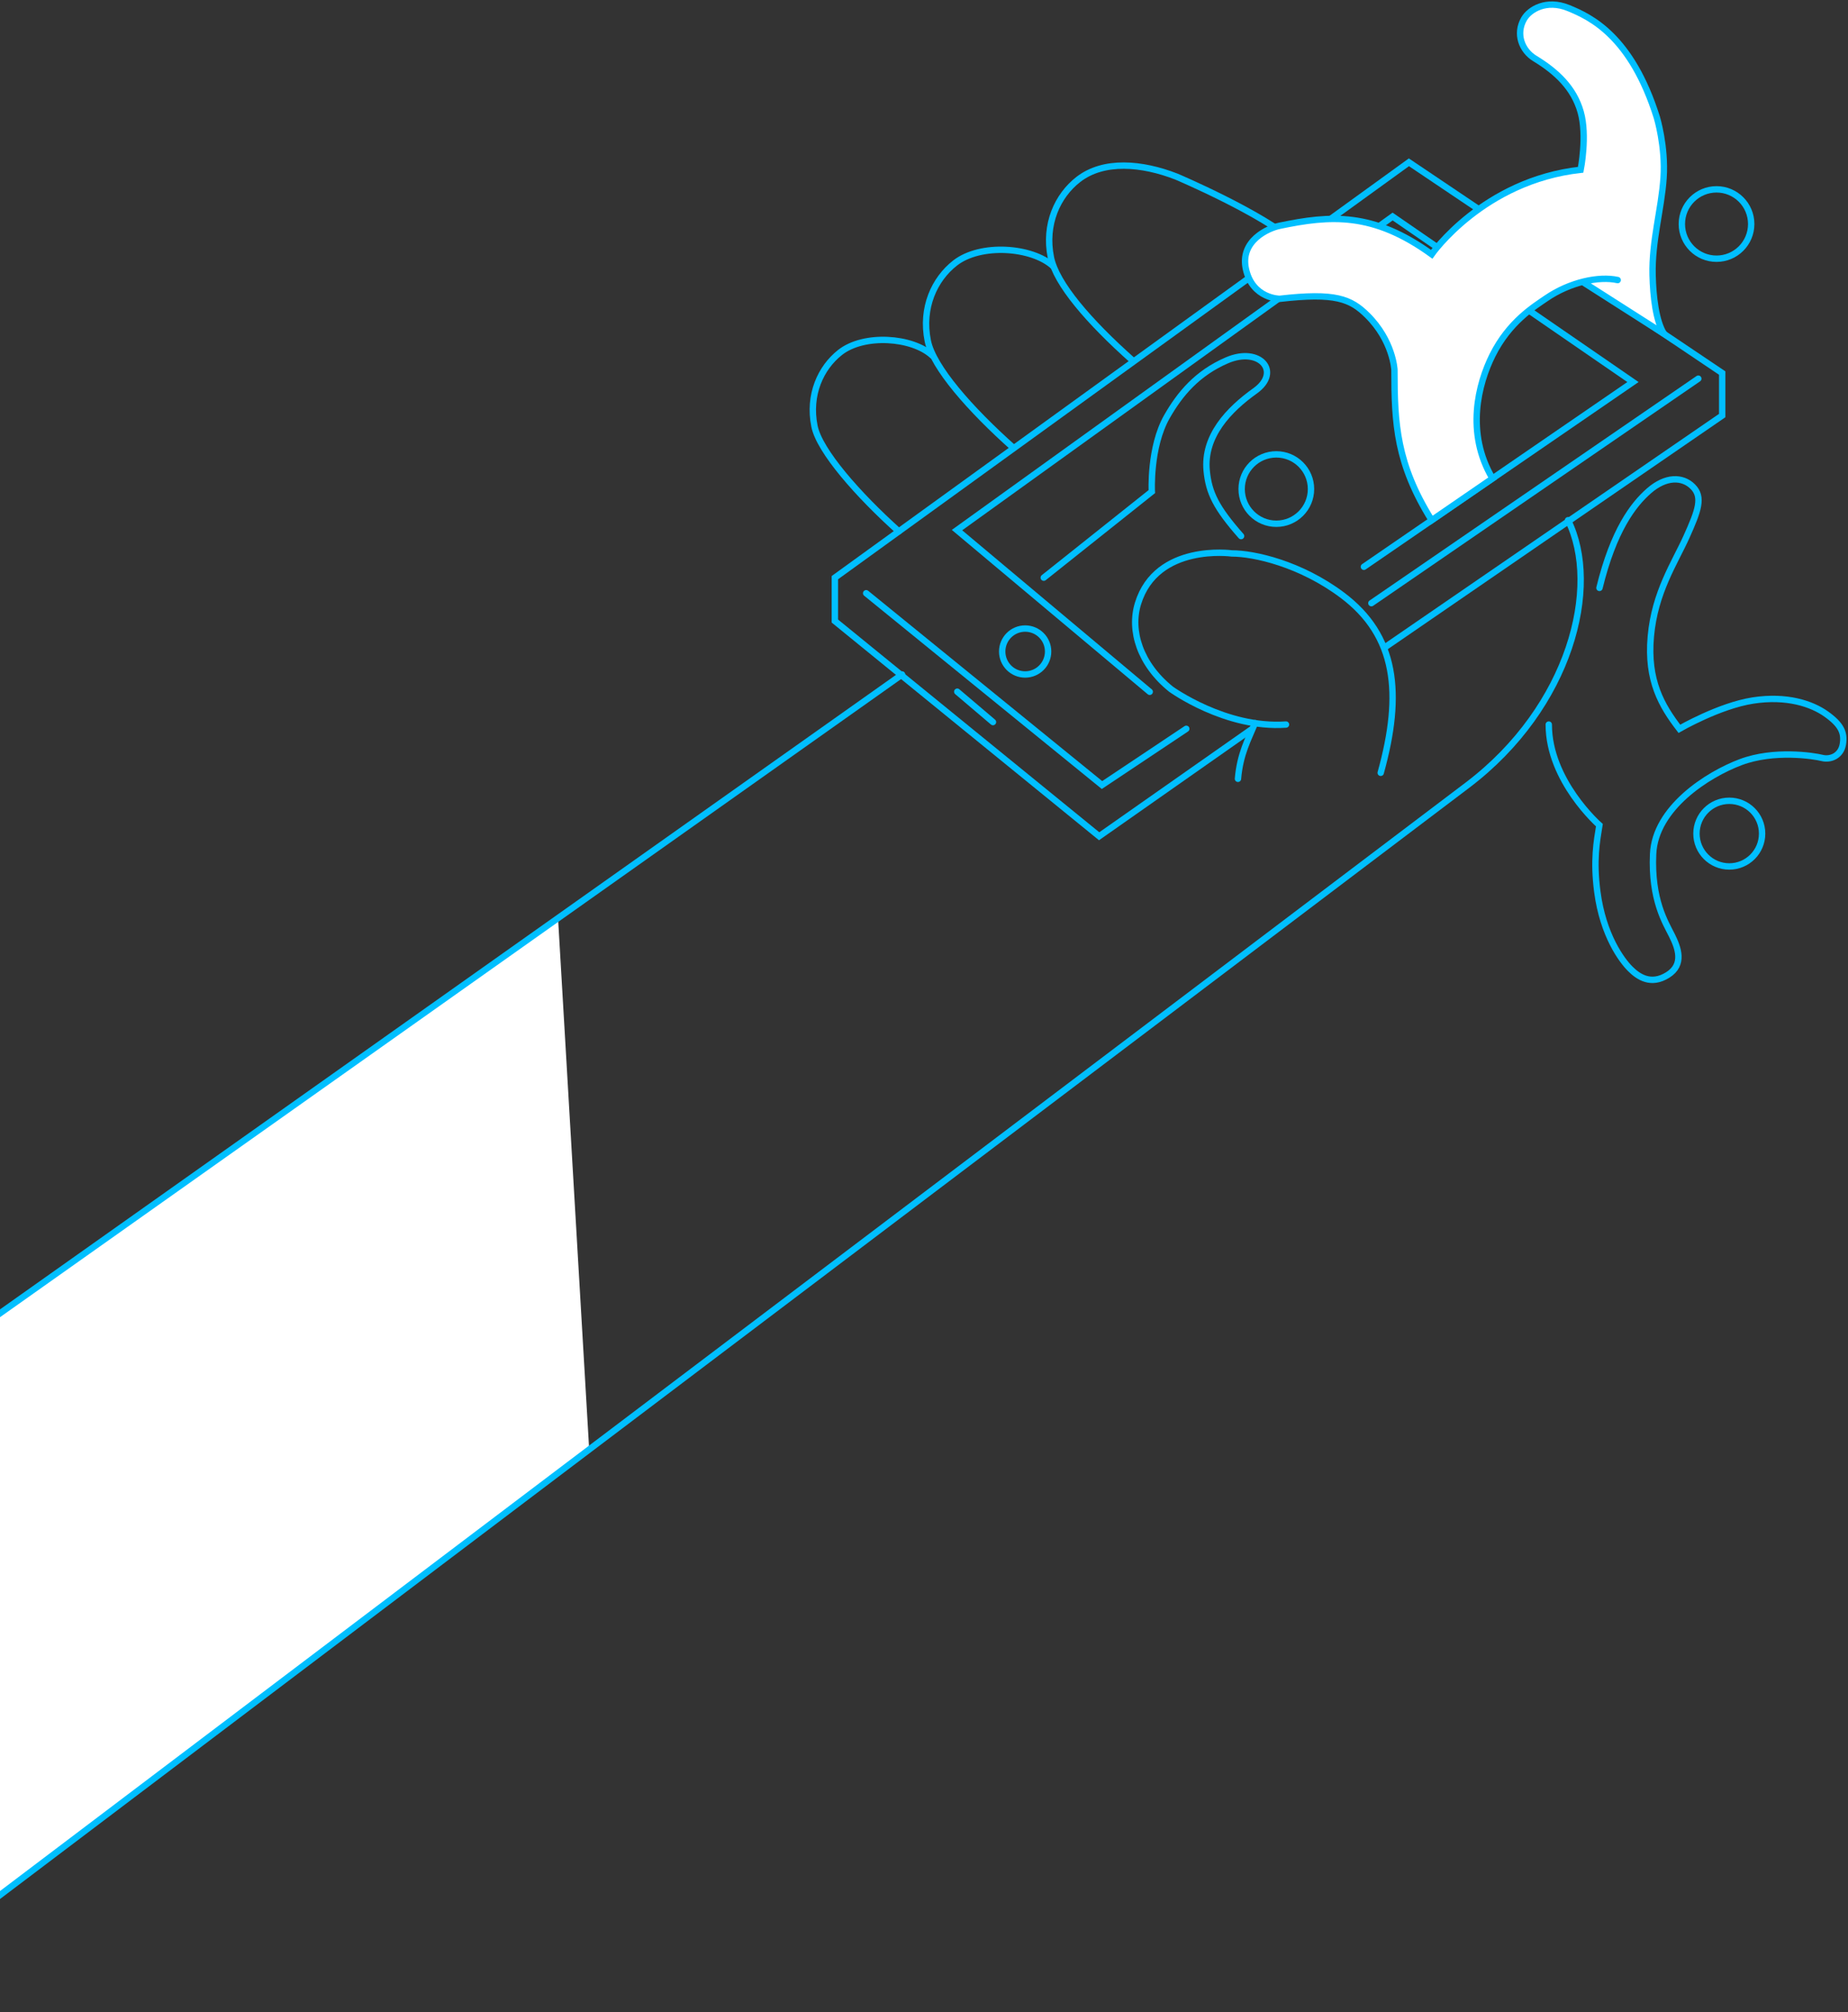 <svg width="870" height="947" viewBox="0 0 870 947" fill="none" xmlns="http://www.w3.org/2000/svg">
<rect x="0" y="0" width="870" height="947" fill="#333333" stroke="none"/>
<path d="M262.712 432.09L-19.142 631.469L-20.23 907.13L277.372 682.179L262.712 432.09Z" fill="white"/>
<path d="M-19.686 632.013L424.671 317.427" stroke="#00BFFF" stroke-width="3" stroke-miterlimit="10" stroke-linecap="round"/>
<path d="M-70.835 945.413C-70.835 945.413 642.36 406.289 690.919 369.464C739.478 332.64 753.615 275.869 738.194 244.833" stroke="#00BFFF" stroke-width="3" stroke-miterlimit="10" stroke-linecap="round"/>
<path d="M652.056 304.597L810.782 195.571V175.57L663.287 76.381L393.034 271.864V292.279L517.457 393.568L589.012 343.38" stroke="#00BFFF" stroke-width="3" stroke-miterlimit="10" stroke-linecap="round"/>
<path d="M650.01 363.708C660.403 326.263 657.421 299.221 631.923 280.102C612.279 265.368 590.492 260.46 579.87 260.46C579.87 260.46 544.512 255.552 535.74 284.041C531.812 296.827 536.655 312.519 551.238 324.304C551.238 324.304 576.921 342.967 605.412 340.997" stroke="#00BFFF" stroke-width="3" stroke-miterlimit="10" stroke-linecap="round"/>
<path d="M590.829 340.333C587.728 347.874 583.799 354.741 582.809 366.526" stroke="#00BFFF" stroke-width="3" stroke-miterlimit="10" stroke-linecap="round"/>
<path d="M423.136 250.089C404.048 232.961 385.765 212.264 383.425 200.544C380.476 185.81 386.374 173.045 395.483 165.874C406.747 157.005 429.546 158.659 438.906 167.332" stroke="#00BFFF" stroke-width="3" stroke-miterlimit="10" stroke-linecap="round"/>
<path d="M477.115 210.805C456.786 192.709 439.286 172.806 436.783 160.422C433.649 144.861 439.917 131.367 449.625 123.793C461.618 114.424 485.908 116.176 495.866 125.328" stroke="#00BFFF" stroke-width="3" stroke-miterlimit="10" stroke-linecap="round"/>
<path d="M533.096 169.563C512.767 151.466 497.226 133.522 494.734 121.149C491.6 105.588 497.868 92.094 507.576 84.52C519.569 75.151 537.634 76.816 553.817 83.106C553.817 83.106 594.595 100.386 610.397 114.642" stroke="#00BFFF" stroke-width="3" stroke-miterlimit="10" stroke-linecap="round"/>
<path d="M645.614 283.867L799.529 178.214" stroke="#00BFFF" stroke-width="3" stroke-miterlimit="10" stroke-linecap="round"/>
<path d="M407.77 279.198L518.796 369.464L558.475 342.999" stroke="#00BFFF" stroke-width="3" stroke-miterlimit="10" stroke-linecap="round"/>
<path d="M450.659 325.534L467.473 339.822" stroke="#00BFFF" stroke-width="3" stroke-miterlimit="10" stroke-linecap="round"/>
<path d="M482.622 317.427C488.59 317.427 493.428 312.589 493.428 306.621C493.428 300.653 488.59 295.815 482.622 295.815C476.653 295.815 471.815 300.653 471.815 306.621C471.815 312.589 476.653 317.427 482.622 317.427Z" stroke="#00BFFF" stroke-width="3" stroke-miterlimit="10" stroke-linecap="round"/>
<path d="M600.863 246.487C609.879 246.487 617.188 239.179 617.188 230.164C617.188 221.15 609.879 213.842 600.863 213.842C591.848 213.842 584.539 221.15 584.539 230.164C584.539 239.179 591.848 246.487 600.863 246.487Z" stroke="#00BFFF" stroke-width="3" stroke-miterlimit="10" stroke-linecap="round"/>
<path d="M808.105 121.759C817.12 121.759 824.429 114.451 824.429 105.436C824.429 96.421 817.12 89.113 808.105 89.113C799.089 89.113 791.781 96.421 791.781 105.436C791.781 114.451 799.089 121.759 808.105 121.759Z" stroke="#00BFFF" stroke-width="3" stroke-miterlimit="10" stroke-linecap="round"/>
<path d="M814.112 407.78C822.647 407.78 829.566 400.861 829.566 392.327C829.566 383.793 822.647 376.875 814.112 376.875C805.577 376.875 798.658 383.793 798.658 392.327C798.658 400.861 805.577 407.78 814.112 407.78Z" stroke="#00BFFF" stroke-width="3" stroke-miterlimit="10" stroke-linecap="round"/>
<path d="M541.269 325.577L450.539 249.48L655.615 101.91L768.763 179.803L642.098 266.739" stroke="#00BFFF" stroke-width="3" stroke-miterlimit="10" stroke-linecap="round"/>
<path d="M491.382 271.864L542.249 231.372C542.249 231.372 541.193 210.436 549.377 196.071C555.395 185.516 563.579 175.592 577.65 169.563C593.115 162.936 603.399 175.004 590.906 183.927C578.412 192.839 566.55 205.277 568.074 221.492C569.064 231.993 572.601 239.033 584.278 252.298" stroke="#00BFFF" stroke-width="3" stroke-miterlimit="10" stroke-linecap="round"/>
<path d="M761.57 131.803C752.733 129.833 738.977 132.782 727.855 140.421C722.131 144.349 710.497 151.444 702.639 167.158C695.946 180.543 689.874 203.656 702.639 225.181L674.007 244.833C657.465 218.227 656.475 199.564 656.475 174.024C656.475 174.024 655.832 160.357 643.676 148.354C635.841 140.628 628.669 137.624 602.452 140.628C602.452 140.628 589.687 140.628 586.574 126.721C583.582 113.336 596.989 107.383 602.452 106.252C626.318 101.279 646.343 99.679 674.007 119.669C674.007 119.669 698.232 84.967 744.146 79.896C744.146 79.896 747.346 63.943 744.146 52.691C740.947 41.439 732.948 33.832 722.577 27.521C716.395 23.756 713.446 15.899 717.494 8.902C720.063 4.462 727.996 -0.457 738.4 3.787C748.804 8.031 767.98 16.998 779.994 55.237C779.994 55.237 784.162 68.927 783.172 83.661C782.193 98.395 777.589 113.466 778.003 129.496C778.264 139.638 779.548 150.966 783.325 157.081L745.735 133.097" fill="white"/>
<path d="M761.57 131.803C752.733 129.833 738.977 132.782 727.855 140.421C722.131 144.349 710.497 151.444 702.639 167.158C695.946 180.543 689.874 203.656 702.639 225.181L674.007 244.833C657.465 218.227 656.475 199.564 656.475 174.024C656.475 174.024 655.832 160.357 643.676 148.354C635.841 140.628 628.669 137.624 602.452 140.628C602.452 140.628 589.687 140.628 586.574 126.721C583.582 113.336 596.989 107.383 602.452 106.252C626.318 101.279 646.343 99.679 674.007 119.669C674.007 119.669 698.232 84.967 744.146 79.896C744.146 79.896 747.346 63.943 744.146 52.691C740.947 41.439 732.948 33.832 722.577 27.521C716.395 23.756 713.446 15.899 717.494 8.902C720.063 4.462 727.996 -0.457 738.4 3.787C748.804 8.031 767.98 16.998 779.994 55.237C779.994 55.237 784.162 68.927 783.172 83.661C782.193 98.395 777.589 113.466 778.003 129.496C778.264 139.638 779.548 150.966 783.325 157.081L745.735 133.097" stroke="#00BFFF" stroke-width="3" stroke-miterlimit="10" stroke-linecap="round"/>
<path d="M752.994 276.685C759.6 249.665 768.861 237.51 776.305 231.002C784.163 224.125 792.074 224.179 796.928 229.033C801.836 233.94 799.518 240.296 793.979 252.603C788.439 264.911 779.037 278.687 777.176 299.526C775.315 320.365 782.334 332.237 790.616 342.999C790.616 342.999 809.432 332.117 825.278 329.68C841.123 327.242 852.909 331.171 859.787 336.078C866.665 340.986 868.504 344.806 867.579 350.268C866.665 355.731 861.746 357.69 857.817 356.711C853.889 355.731 835.225 352.782 819.51 358.68C803.795 364.578 779.244 380.292 778.253 401.892C777.263 423.493 784.152 434.299 787.09 440.197C790.028 446.095 792.989 453.952 785.12 458.859C777.263 463.767 771.364 459.839 767.436 455.91C763.507 451.982 754.67 440.197 751.982 419.684C750.045 404.907 751.721 395.994 752.961 388.344C752.961 388.344 729.128 367.505 729.128 340.997" stroke="#00BFFF" stroke-width="3" stroke-miterlimit="10" stroke-linecap="round"/>
</svg>
